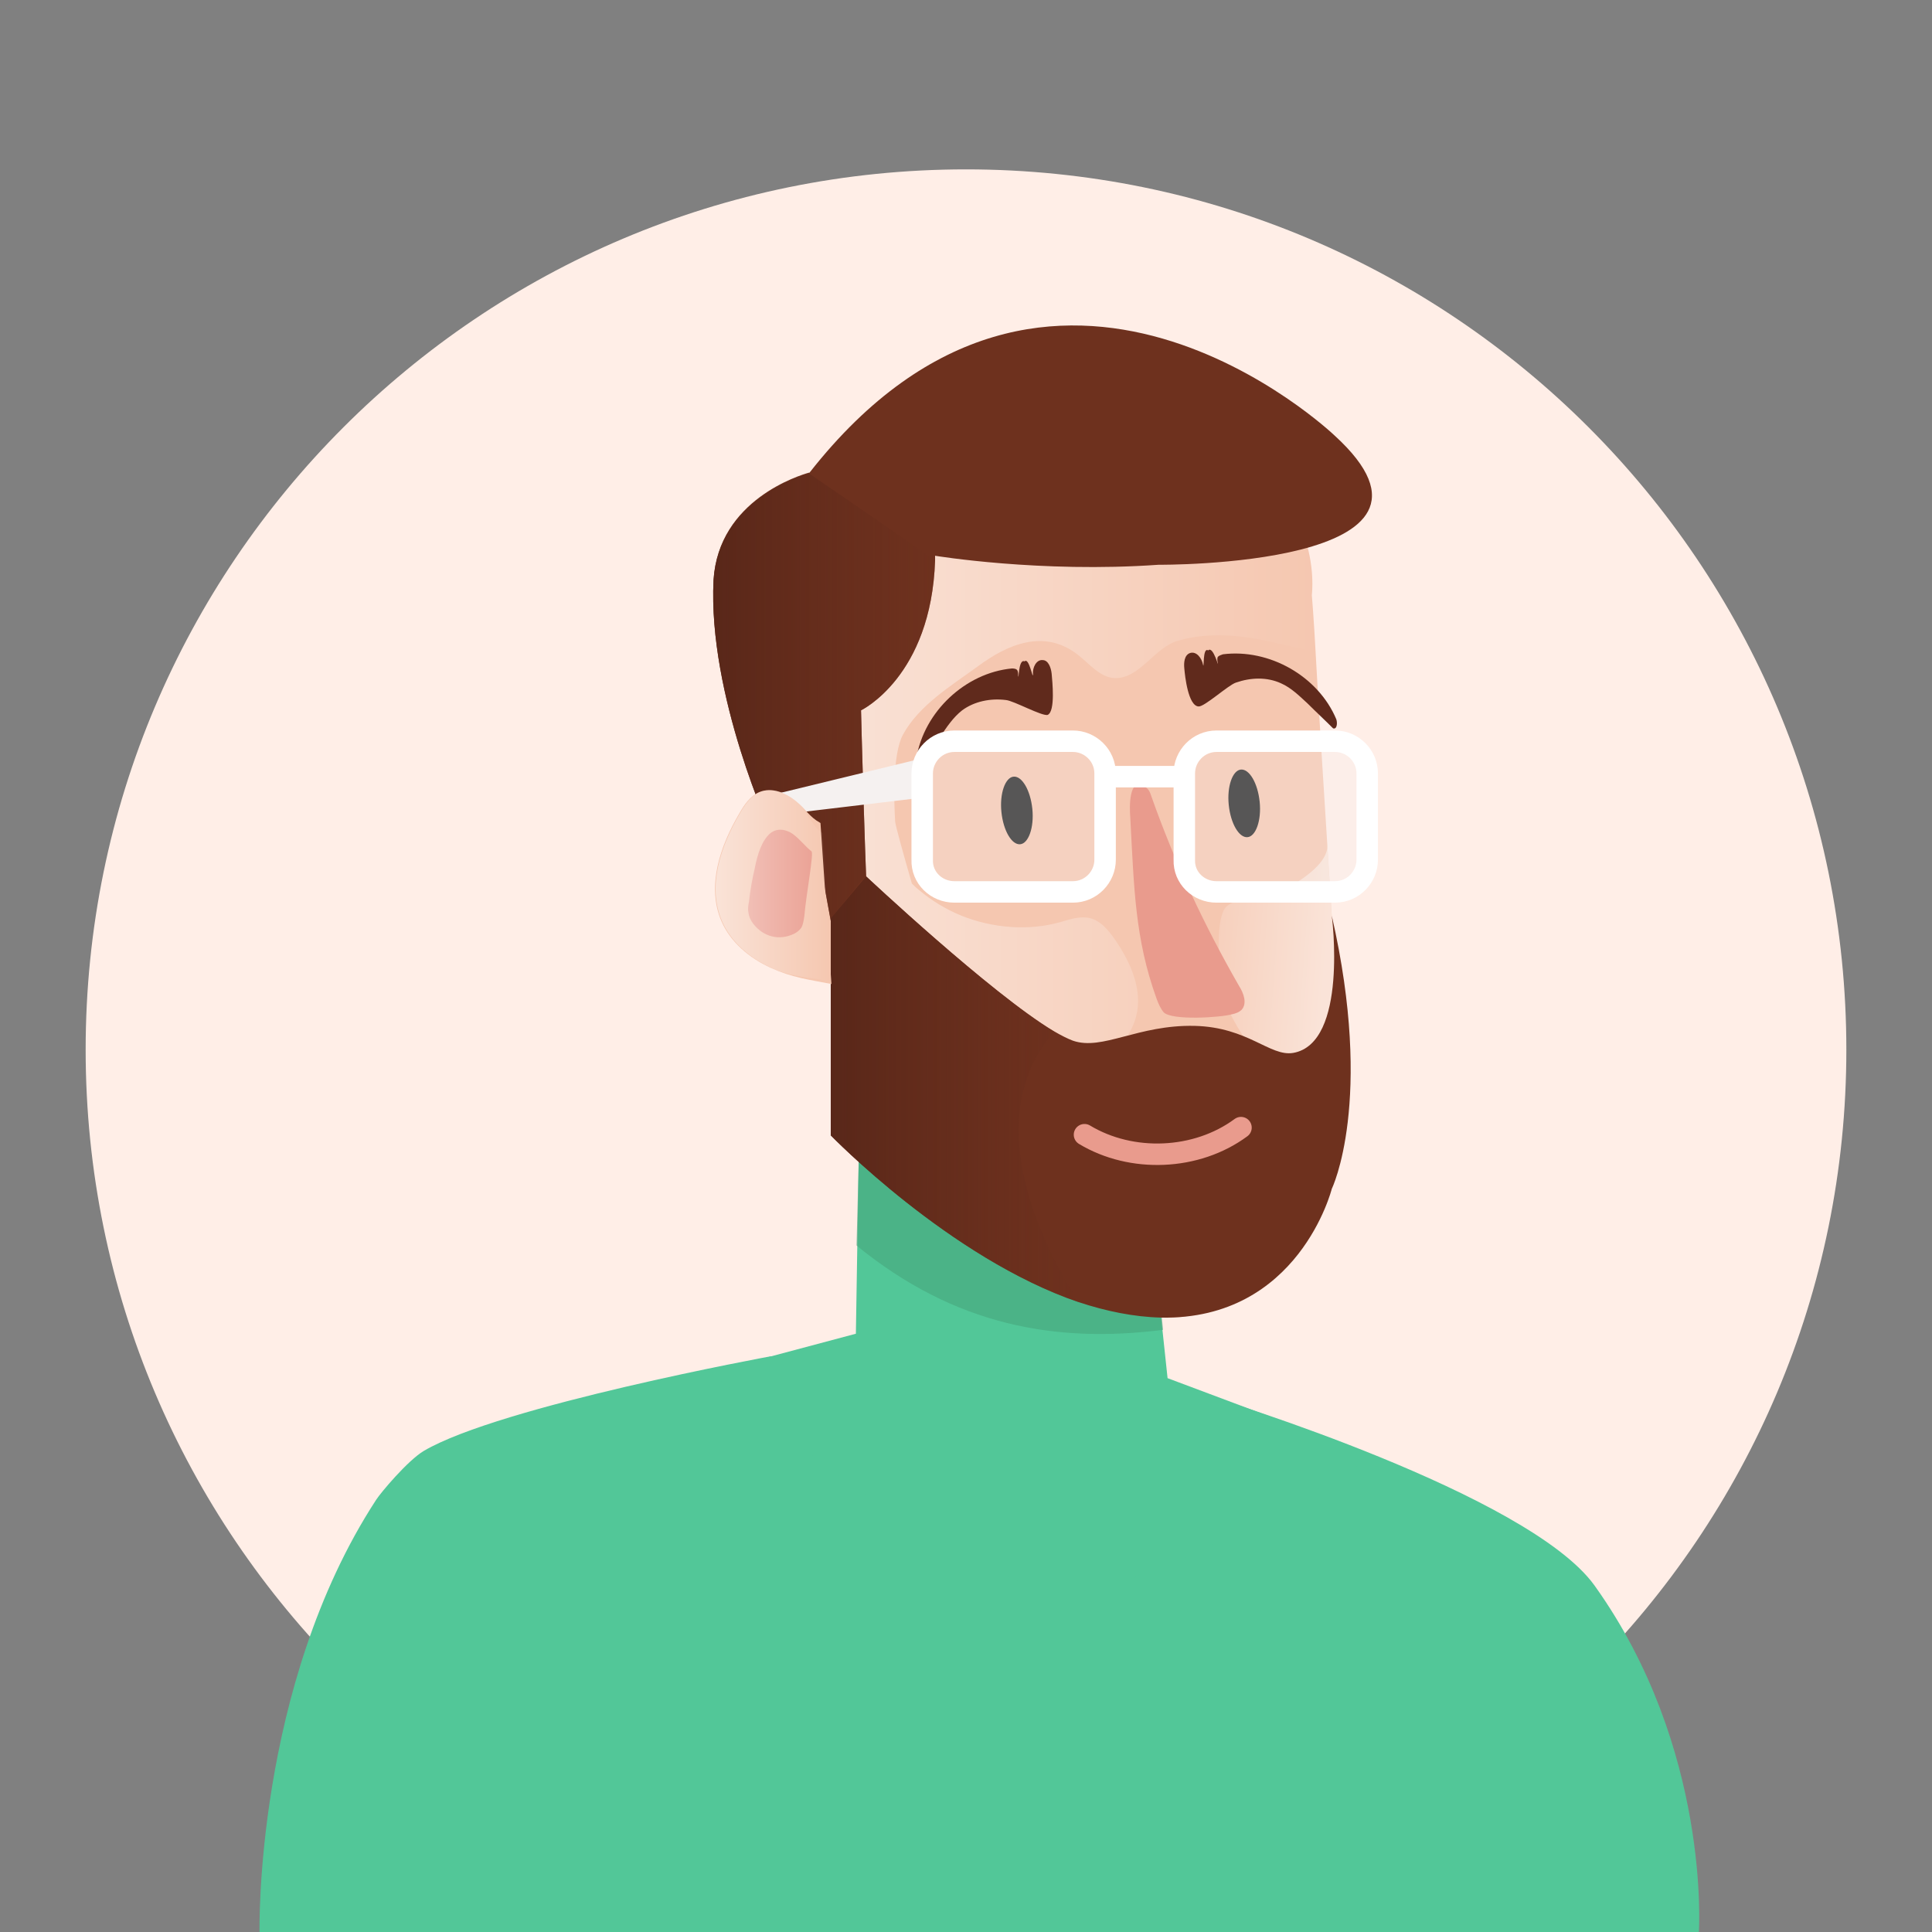 <?xml version="1.0" encoding="utf-8"?>
<svg width="90" height="90" viewBox="0 0 90 90" fill="none" xmlns="http://www.w3.org/2000/svg">
<rect x="0" y="0" width="90" height="90" fill="#808080" stroke="none"/>
<g clip-path="url(#clip0)">
<path d="M45 89.91C67.649 89.91 86.01 71.549 86.01 48.9C86.01 26.25 67.649 7.89 45 7.89C22.351 7.89 3.99 26.25 3.99 48.9C3.99 71.549 22.351 89.91 45 89.91Z" fill="#FFEEE7"/>
<path d="M36.81 30.389C36.81 30.389 39.45 52.259 39.84 52.919C41.31 55.319 48.96 61.079 54.09 61.379C59.22 61.679 62.82 54.089 62.43 48.659C62.4 48.239 62.37 47.789 62.34 47.249C62.19 45.149 62.01 42.239 61.83 39.329C61.62 36.029 61.41 32.669 61.29 30.449C61.2 28.769 61.11 27.719 61.11 27.719C61.11 27.719 61.29 26.339 60.69 24.809C59.61 22.169 56.13 19.169 45.03 22.469C36.24 25.109 36.81 30.389 36.81 30.389Z" fill="#F5C7B0"/>
<path d="M56.85 45.839C56.88 46.649 57.96 48.569 58.59 49.079C59.28 49.619 60.45 49.319 61.29 49.049C61.59 48.959 62.07 47.429 62.34 47.279C62.19 45.179 62.01 42.269 61.83 39.359C61.89 40.139 60.78 40.889 60.18 41.249C59.58 41.609 57.39 41.729 57.03 42.359C56.61 43.109 56.82 45.029 56.85 45.839Z" fill="url(#paint0_linear)"/>
<path d="M37.83 32.639C37.92 31.049 38.37 29.459 39.27 28.139C40.77 25.979 43.32 24.869 45.81 24.059C49.05 23.039 52.47 22.439 55.86 22.289C56.28 22.259 56.73 22.259 57.12 22.439C57.42 22.559 57.69 22.799 57.96 23.039C58.8 23.729 59.76 24.239 60.69 24.809C61.29 26.309 61.11 27.719 61.11 27.719C61.17 28.589 61.32 29.519 61.26 30.419C61.26 30.329 58.83 29.819 58.68 29.789C57.42 29.549 56.1 29.489 54.87 29.849C53.79 30.149 53.1 31.619 51.93 31.589C51.24 31.559 50.76 30.929 50.22 30.509C48.66 29.279 46.95 29.999 45.54 31.049C44.31 31.949 42.81 32.849 42.06 34.229C41.58 35.129 41.64 37.289 41.7 38.279C41.73 38.519 42.09 39.809 42.48 41.159C42.6 41.279 42.69 41.369 42.81 41.459C43.41 41.969 44.07 42.359 44.79 42.659C46.23 43.229 47.88 43.379 49.38 42.959C49.8 42.839 50.22 42.689 50.67 42.749C51.24 42.839 51.63 43.319 51.96 43.799C52.68 44.849 53.25 46.139 52.92 47.369C52.74 48.059 52.29 48.629 51.84 49.139C51.51 49.529 51.15 49.889 50.67 50.099C50.25 50.279 49.8 50.279 49.35 50.279C48.42 50.279 47.46 50.309 46.59 50.009C45.06 49.499 43.92 48.179 43.11 46.799C42.48 45.719 41.97 44.579 41.61 43.379C40.98 42.839 40.35 42.329 40.14 42.419C39.48 42.689 39.42 39.929 39 39.359C38.58 38.819 38.4 38.099 38.28 37.409C37.95 35.819 37.71 34.229 37.83 32.639Z" fill="url(#paint1_linear)"/>
<path d="M12.09 90H79.14C79.14 90 79.71 81.45 74.28 73.86C71.19 69.57 56.64 65.13 56.64 65.13C56.64 65.13 58.56 72.12 47.49 71.25C40.47 70.71 35.91 63.18 35.91 63.18C35.91 63.18 23.31 65.49 19.74 67.59C18.99 68.04 17.73 69.54 17.52 69.87C11.85 78.57 12.09 90 12.09 90Z" fill="#52C798"/>
<path d="M63.99 67.8L54.39 64.2L54.09 61.38L40.02 52.89L39.87 62.13L33.12 63.93C33.12 63.93 45.42 74.88 50.37 74.13C55.29 73.35 63.99 67.8 63.99 67.8Z" fill="#52C798"/>
<path opacity="0.6" d="M39.9 58.019L40.02 53.399L54.12 61.349L54.18 61.949C49.2 62.579 44.49 61.769 39.9 58.019Z" fill="#46A57C"/>
<path d="M35.94 38.819C35.94 38.819 37.41 38.939 38.19 40.109L39.03 44.699C39.03 44.699 39.66 44.459 40.5 44.039C40.32 41.519 40.11 33.089 40.11 33.089C40.11 33.089 43.38 31.529 43.56 26.099C43.56 26.039 43.56 25.979 43.56 25.889C43.56 25.889 48.45 26.699 53.97 26.309C53.97 26.309 68.91 26.429 62.16 20.279C62.16 20.279 48.96 7.679 37.71 22.019C37.71 22.019 37.71 22.019 37.68 22.019C37.26 22.139 33.48 23.279 33.24 26.999C32.97 32.399 35.94 38.819 35.94 38.819Z" fill="#6E311E"/>
<path d="M35.94 38.819C35.94 38.819 37.41 38.939 38.19 40.109L39.03 44.699C39.03 44.699 39.66 44.459 40.5 44.039C40.32 41.519 40.11 33.089 40.11 33.089C40.11 33.089 43.38 31.529 43.56 26.099C42.39 25.289 39.66 23.399 37.68 22.049C37.26 22.169 33.48 23.309 33.24 27.029C32.97 32.399 35.94 38.819 35.94 38.819Z" fill="url(#paint2_linear)"/>
<path d="M38.7 42.779V52.889C38.7 52.889 44.25 58.619 50.25 60.659C51.51 61.079 52.83 61.349 54.09 61.379C60.51 61.499 62.04 55.379 62.04 55.379C62.04 55.379 64.02 51.329 62.04 42.659C62.04 42.659 62.82 48.599 60.24 49.049C59.16 49.229 58.14 47.849 55.65 47.789C53.01 47.729 51.36 48.959 49.98 48.479C49.74 48.389 49.44 48.239 49.08 48.029C46.17 46.289 40.32 40.799 40.32 40.799L38.7 42.779Z" fill="#6E311E"/>
<path d="M52.65 38.039C52.83 41.339 52.86 43.709 53.88 46.529C53.97 46.769 54.06 46.979 54.21 47.159C54.6 47.549 56.88 47.399 57.39 47.249C57.54 47.219 57.72 47.159 57.84 47.039C58.11 46.739 57.93 46.259 57.72 45.929C56.1 43.109 54.72 40.169 53.64 37.109C53.58 36.929 53.52 36.749 53.34 36.659C52.56 36.119 52.62 37.679 52.65 38.039Z" fill="#E99B8D"/>
<path d="M55.17 31.139C55.141 30.869 55.17 30.509 55.441 30.419C55.74 30.329 55.98 30.659 56.041 30.959C56.1 31.259 56.011 30.119 56.281 30.299C56.52 30.059 56.791 31.199 56.73 30.869C56.7 30.779 56.7 30.659 56.73 30.599C56.791 30.539 56.88 30.509 56.971 30.479C59.13 30.209 61.41 31.499 62.251 33.509C62.31 33.689 62.281 33.989 62.1 33.929C61.711 33.539 61.321 33.179 60.931 32.789C60.541 32.429 60.151 32.039 59.67 31.829C59.011 31.529 58.261 31.559 57.571 31.799C57.211 31.919 56.1 32.939 55.831 32.909C55.35 32.879 55.2 31.499 55.17 31.139Z" fill="#602A1C"/>
<path d="M48.99 31.38C48.96 31.11 48.84 30.75 48.57 30.75C48.27 30.72 48.09 31.11 48.12 31.41C48.12 31.71 47.94 30.6 47.73 30.81C47.43 30.66 47.46 31.8 47.43 31.47C47.43 31.38 47.43 31.26 47.37 31.2C47.31 31.14 47.19 31.14 47.13 31.14C44.97 31.35 43.05 33.15 42.69 35.31C42.66 35.49 42.75 35.76 42.93 35.7C43.23 35.25 43.5 34.8 43.8 34.32C44.1 33.87 44.4 33.42 44.82 33.09C45.39 32.67 46.14 32.52 46.86 32.61C47.22 32.64 48.57 33.39 48.81 33.3C49.17 33.12 49.02 31.74 48.99 31.38Z" fill="#602A1C"/>
<path d="M46.65 37.829C46.74 38.699 47.13 39.359 47.52 39.329C47.91 39.299 48.18 38.549 48.09 37.679C48 36.809 47.61 36.149 47.22 36.179C46.83 36.209 46.56 36.959 46.65 37.829Z" fill="#202020"/>
<path d="M57.24 37.499C57.33 38.369 57.72 39.029 58.11 38.999C58.5 38.969 58.77 38.219 58.68 37.349C58.59 36.479 58.2 35.819 57.81 35.849C57.42 35.879 57.15 36.629 57.24 37.499Z" fill="#202020"/>
<path d="M57.81 52.529C55.74 54.059 52.711 54.179 50.52 52.859" stroke="#E99B8D" stroke-miterlimit="10" stroke-linecap="round" stroke-linejoin="round"/>
<path d="M42.931 35.85L36.391 37.44" stroke="#F5F1F0" stroke-miterlimit="10" stroke-linecap="round" stroke-linejoin="round"/>
<path d="M42.931 36.659L36.391 37.439" stroke="#F5F1F0" stroke-miterlimit="10" stroke-linecap="round" stroke-linejoin="round"/>
<path opacity="0.26" d="M44.46 41.549H49.98C50.82 41.549 51.48 40.859 51.48 40.049V36.029C51.48 35.189 50.79 34.529 49.98 34.529H44.46C43.62 34.529 42.96 35.219 42.96 36.029V40.049C42.93 40.889 43.62 41.549 44.46 41.549Z" fill="#F5F1F0"/>
<path opacity="0.26" d="M56.67 41.549H62.19C63.03 41.549 63.69 40.859 63.69 40.049V36.029C63.69 35.189 63 34.529 62.19 34.529H56.67C55.83 34.529 55.17 35.219 55.17 36.029V40.049C55.14 40.889 55.83 41.549 56.67 41.549Z" fill="#F5F1F0"/>
<path d="M44.46 41.549H49.98C50.82 41.549 51.48 40.859 51.48 40.049V36.029C51.48 35.189 50.79 34.529 49.98 34.529H44.46C43.62 34.529 42.96 35.219 42.96 36.029V40.049C42.93 40.889 43.62 41.549 44.46 41.549Z" stroke="white" stroke-miterlimit="10"/>
<path d="M56.67 41.549H62.19C63.03 41.549 63.69 40.859 63.69 40.049V36.029C63.69 35.189 63 34.529 62.19 34.529H56.67C55.83 34.529 55.17 35.219 55.17 36.029V40.049C55.14 40.889 55.83 41.549 56.67 41.549Z" stroke="white" stroke-miterlimit="10"/>
<path d="M55.171 36.18H51.481" stroke="white" stroke-miterlimit="10"/>
<path d="M38.7 42.779V52.889C38.7 52.889 44.25 58.619 50.25 60.659C48.84 58.469 45.42 52.259 49.11 48.059C46.2 46.319 40.35 40.829 40.35 40.829L38.7 42.779Z" fill="url(#paint3_linear)"/>
<path d="M38.221 38.339C37.681 38.039 37.561 37.709 37.081 37.319C36.601 36.929 35.941 36.659 35.371 36.899C34.951 37.079 34.681 37.469 34.441 37.889C33.541 39.419 32.911 41.279 33.601 42.899C34.021 43.889 34.921 44.639 35.911 45.089C36.901 45.539 37.651 45.629 38.731 45.839" fill="#F5C7B0"/>
<path d="M37.801 39.659C37.501 39.419 37.261 39.089 36.931 38.849C36.631 38.639 36.211 38.549 35.881 38.819C35.491 39.149 35.281 39.809 35.161 40.439C35.041 40.949 34.951 41.459 34.891 41.999C34.861 42.149 34.831 42.329 34.861 42.479C34.891 42.719 34.981 42.899 35.101 43.049C35.581 43.649 36.301 43.829 36.991 43.499C37.111 43.439 37.231 43.349 37.321 43.229C37.411 43.079 37.441 42.869 37.471 42.659C37.561 41.609 37.921 39.749 37.801 39.659Z" fill="#E99B8D"/>
<path d="M38.34 38.819C37.8 38.519 37.59 37.709 37.11 37.319C36.63 36.929 35.97 36.659 35.4 36.899C34.98 37.079 34.71 37.469 34.47 37.889C33.57 39.419 32.94 41.279 33.63 42.899C34.05 43.889 34.95 44.639 35.94 45.089C36.93 45.539 37.65 45.509 38.73 45.719" fill="url(#paint4_linear)"/>
</g>
<defs>
<linearGradient id="paint0_linear" x1="54.306" y1="43.895" x2="61.694" y2="44.44" gradientUnits="userSpaceOnUse">
<stop stop-color="white" stop-opacity="0"/>
<stop offset="0.98" stop-color="white" stop-opacity="0.49"/>
<stop offset="1" stop-color="white" stop-opacity="0.5"/>
</linearGradient>
<linearGradient id="paint1_linear" x1="61.281" y1="36.284" x2="37.797" y2="36.284" gradientUnits="userSpaceOnUse">
<stop stop-color="white" stop-opacity="0"/>
<stop offset="0.98" stop-color="white" stop-opacity="0.49"/>
<stop offset="1" stop-color="white" stop-opacity="0.5"/>
</linearGradient>
<linearGradient id="paint2_linear" x1="43.59" y1="33.359" x2="33.267" y2="33.359" gradientUnits="userSpaceOnUse">
<stop stop-color="#6E311E" stop-opacity="0.5"/>
<stop offset="1" stop-color="#592719"/>
</linearGradient>
<linearGradient id="paint3_linear" x1="50.263" y1="50.748" x2="38.705" y2="50.748" gradientUnits="userSpaceOnUse">
<stop stop-color="#6E311E" stop-opacity="0.5"/>
<stop offset="1" stop-color="#592719"/>
</linearGradient>
<linearGradient id="paint4_linear" x1="38.704" y1="41.278" x2="33.325" y2="41.278" gradientUnits="userSpaceOnUse">
<stop stop-color="white" stop-opacity="0"/>
<stop offset="0.98" stop-color="white" stop-opacity="0.49"/>
<stop offset="1" stop-color="white" stop-opacity="0.5"/>
</linearGradient>
<clipPath id="clip0">
<rect width="90" height="90" fill="white"/>
</clipPath>
</defs>
</svg>
